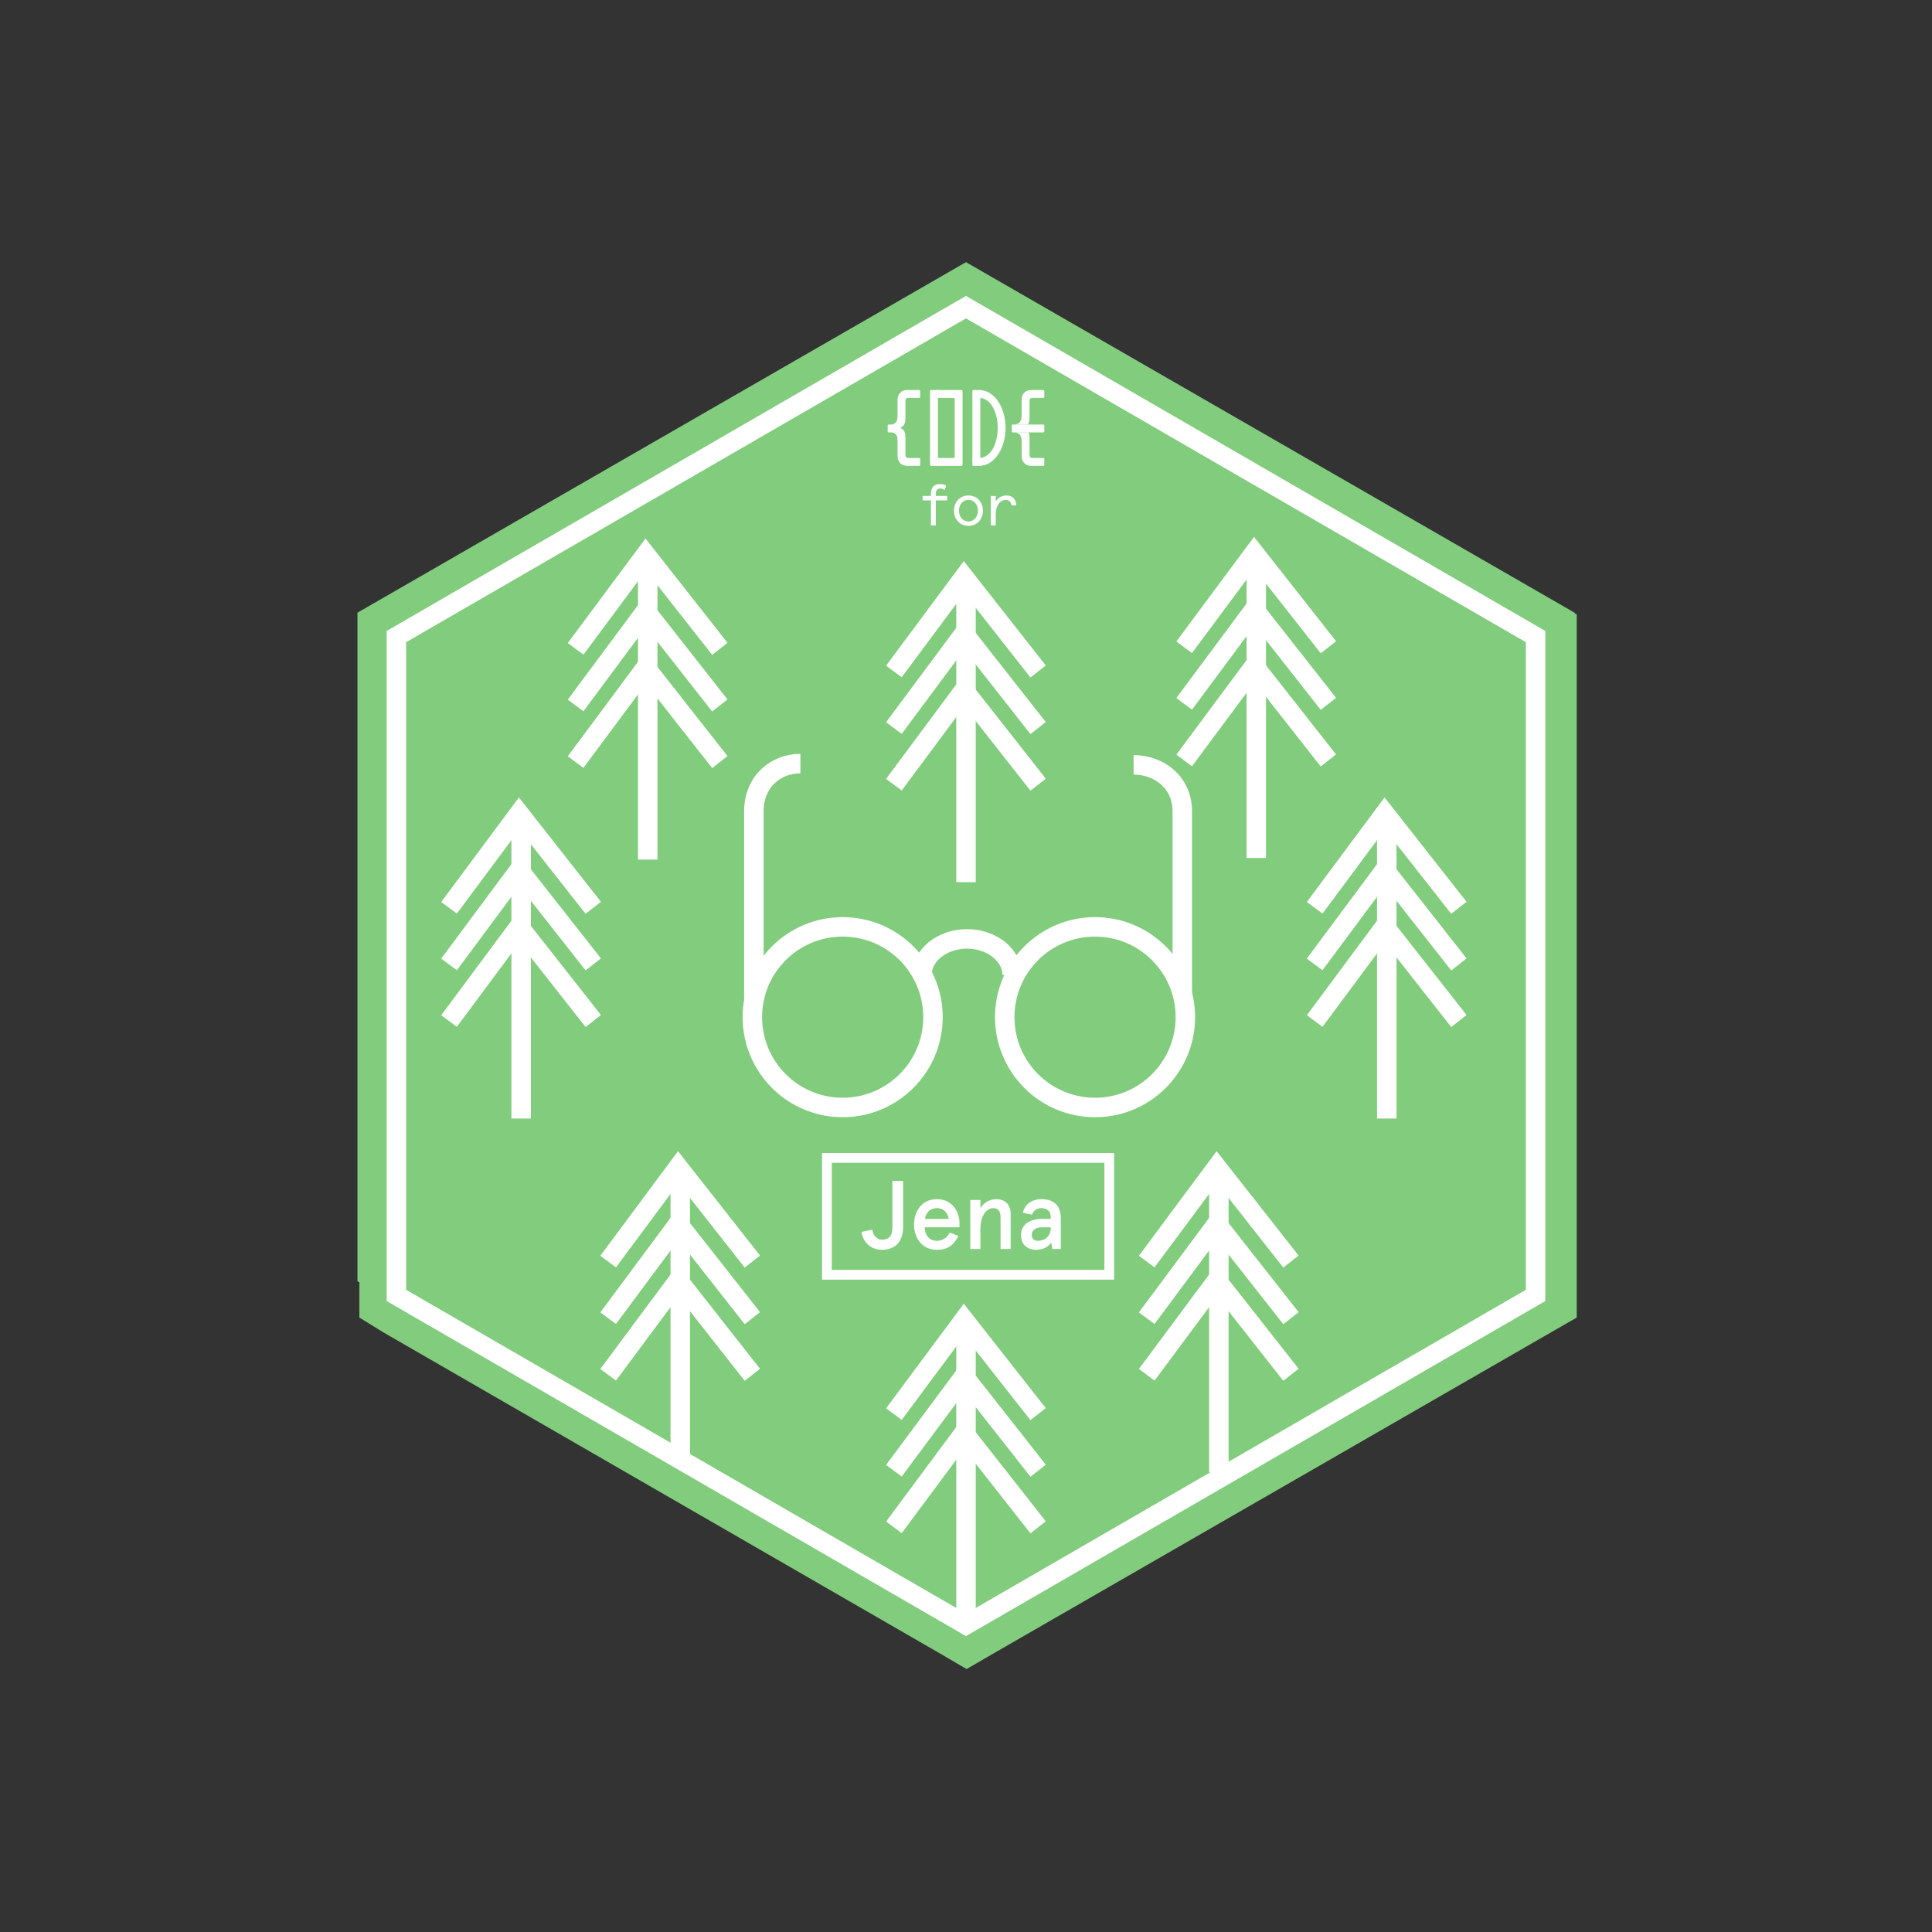 <?xml version="1.0" encoding="utf-8"?>
<!-- Generator: Adobe Illustrator 16.0.4, SVG Export Plug-In . SVG Version: 6.00 Build 0)  -->
<!DOCTYPE svg PUBLIC "-//W3C//DTD SVG 1.1//EN" "http://www.w3.org/Graphics/SVG/1.1/DTD/svg11.dtd">
<svg version="1.1" id="Ebene_1" xmlns="http://www.w3.org/2000/svg" xmlns:xlink="http://www.w3.org/1999/xlink" x="0px" y="0px"
	 width="198.425px" height="198.425px" viewBox="0 0 198.425 198.425" enable-background="new 0 0 198.425 198.425"
	 xml:space="preserve">
<rect x="0" y="0" width="198.425" height="198.425" fill="#333333" stroke="none"/>
<polygon fill="#82CC7D" points="159.308,61.6 101.841,28.504 99.234,27.006 96.629,28.504 39.347,61.6 36.911,63.104 36.911,66.116 
	36.911,132.309 36.911,135.321 39.346,136.825 96.715,169.921 99.273,171.419 101.853,169.921 159.319,136.825 161.938,135.321 
	161.938,132.309 161.938,66.116 161.938,63.104 "/>
<polygon fill="#82CC7D" points="161.712,131.589 99.212,167.589 36.712,131.589 36.712,62.925 99.212,26.925 161.712,62.925 "/>
<polygon fill="none" stroke="#FFFFFF" stroke-width="2" stroke-miterlimit="10" points="157.712,133.046 99.212,166.88 
	40.712,133.046 40.712,65.379 99.212,31.546 157.712,65.379 "/>
<rect x="84.925" y="118.925" fill="none" stroke="#FFFFFF" stroke-miterlimit="10" width="29" height="12"/>
<g>
	<path fill="#FFFFFF" d="M91.651,121.282h1.1v4.727c0,1.689-0.981,2.35-2.139,2.35c-1.25,0-1.99-0.84-2.139-1.84l1.11-0.229
		c0.119,0.638,0.468,1.029,1.029,1.029c0.629,0,1.039-0.301,1.039-1.26V121.282z"/>
	<path fill="#FFFFFF" d="M98.54,126.05h-3.569c0,0.738,0.43,1.389,1.25,1.389c0.54,0,1.059-0.299,1.319-0.85l0.89,0.35
		c-0.49,0.949-1.06,1.42-2.209,1.42c-1.66,0-2.349-1.4-2.349-2.6s0.689-2.598,2.349-2.598c1.61,0,2.319,1.309,2.319,2.438V126.05z
		 M94.991,125.181h2.449c-0.09-0.561-0.469-1.1-1.219-1.1C95.532,124.081,95.102,124.55,94.991,125.181"/>
	<path fill="#FFFFFF" d="M100.692,123.241v0.859c0.359-0.6,0.959-0.939,1.629-0.939c0.879,0,1.479,0.529,1.479,1.51v3.607h-1.039
		v-3.279c0-0.68-0.311-0.918-0.779-0.918c-0.65,0-1.289,0.77-1.289,2.158v2.039h-1.041v-5.037H100.692z"/>
	<path fill="#FFFFFF" d="M107.042,125.181h0.869v-0.221c0-0.629-0.451-0.879-0.98-0.879c-0.41,0-0.77,0.219-0.939,0.67l-0.949-0.201
		c0.211-0.85,0.93-1.389,1.898-1.389c1.17,0,2.01,0.51,2.01,1.988v3.129h-0.881l-0.1-0.66c-0.328,0.461-0.848,0.74-1.559,0.74
		c-0.842,0-1.55-0.48-1.55-1.529C104.861,125.79,105.751,125.181,107.042,125.181 M106.591,127.438c0.641,0,1.32-0.41,1.32-1.279
		v-0.109h-0.91c-0.64,0-1.039,0.299-1.039,0.779C105.962,127.169,106.151,127.438,106.591,127.438"/>
	<circle fill="none" stroke="#FFFFFF" stroke-width="2" stroke-miterlimit="10" cx="86.546" cy="104.468" r="9.275"/>
	<circle fill="none" stroke="#FFFFFF" stroke-width="2" stroke-miterlimit="10" cx="112.466" cy="104.468" r="9.275"/>
	<path fill="none" stroke="#FFFFFF" stroke-width="2" stroke-miterlimit="10" d="M103.952,100.145c0-2.043-2.082-3.72-4.654-3.72
		h0.043c-2.573,0-4.655,1.664-4.655,3.709"/>
	<path fill="none" stroke="#FFFFFF" stroke-width="2" stroke-miterlimit="10" d="M82.204,78.425c-2.572,0-4.779,1.881-4.779,4.901
		v19.221"/>
	<path fill="none" stroke="#FFFFFF" stroke-width="2" stroke-miterlimit="10" d="M116.425,78.553c2.572,0,5,1.753,5,4.773v18.914"/>
	<polyline fill="none" stroke="#FFFFFF" stroke-width="2" stroke-miterlimit="10" points="91.807,145.236 99.005,135.547 
		106.618,145.236 	"/>
	<polyline fill="none" stroke="#FFFFFF" stroke-width="2" stroke-miterlimit="10" points="91.807,151.05 99.005,141.36 
		106.618,151.05 	"/>
	<polyline fill="none" stroke="#FFFFFF" stroke-width="2" stroke-miterlimit="10" points="91.807,156.864 99.005,147.174 
		106.618,156.864 	"/>
	<line fill="none" stroke="#FFFFFF" stroke-width="2" stroke-miterlimit="10" x1="99.213" y1="135.88" x2="99.213" y2="166.88"/>
	<polyline fill="none" stroke="#FFFFFF" stroke-width="2" stroke-miterlimit="10" points="91.807,68.963 99.005,59.274 
		106.618,68.963 	"/>
	<polyline fill="none" stroke="#FFFFFF" stroke-width="2" stroke-miterlimit="10" points="91.807,74.775 99.005,65.086 
		106.618,74.775 	"/>
	<polyline fill="none" stroke="#FFFFFF" stroke-width="2" stroke-miterlimit="10" points="91.807,80.59 99.005,70.901 
		106.618,80.59 	"/>
	<line fill="none" stroke="#FFFFFF" stroke-width="2" stroke-miterlimit="10" x1="99.213" y1="59.605" x2="99.213" y2="90.605"/>
	<polyline fill="none" stroke="#FFFFFF" stroke-width="2" stroke-miterlimit="10" points="62.459,129.569 69.657,119.88 
		77.271,129.569 	"/>
	<polyline fill="none" stroke="#FFFFFF" stroke-width="2" stroke-miterlimit="10" points="62.459,135.383 69.657,125.693 
		77.271,135.383 	"/>
	<polyline fill="none" stroke="#FFFFFF" stroke-width="2" stroke-miterlimit="10" points="62.459,141.197 69.657,131.507 
		77.271,141.197 	"/>
	<line fill="none" stroke="#FFFFFF" stroke-width="2" stroke-miterlimit="10" x1="69.865" y1="120.213" x2="69.865" y2="150.185"/>
	<polyline fill="none" stroke="#FFFFFF" stroke-width="2" stroke-miterlimit="10" points="117.774,129.569 124.973,119.88 
		132.586,129.569 	"/>
	<polyline fill="none" stroke="#FFFFFF" stroke-width="2" stroke-miterlimit="10" points="117.774,135.383 124.973,125.693 
		132.586,135.383 	"/>
	<polyline fill="none" stroke="#FFFFFF" stroke-width="2" stroke-miterlimit="10" points="117.774,141.197 124.973,131.507 
		132.586,141.197 	"/>
	
		<line fill="none" stroke="#FFFFFF" stroke-width="2" stroke-miterlimit="10" x1="125.181" y1="120.213" x2="125.181" y2="151.213"/>
	<polyline fill="none" stroke="#FFFFFF" stroke-width="2" stroke-miterlimit="10" points="59.118,66.64 66.316,56.951 73.93,66.64 	
		"/>
	<polyline fill="none" stroke="#FFFFFF" stroke-width="2" stroke-miterlimit="10" points="59.118,72.452 66.316,62.763 
		73.93,72.452 	"/>
	<polyline fill="none" stroke="#FFFFFF" stroke-width="2" stroke-miterlimit="10" points="59.118,78.267 66.316,68.578 
		73.93,78.267 	"/>
	<line fill="none" stroke="#FFFFFF" stroke-width="2" stroke-miterlimit="10" x1="66.524" y1="57.282" x2="66.524" y2="88.282"/>
	<polyline fill="none" stroke="#FFFFFF" stroke-width="2" stroke-miterlimit="10" points="121.618,66.476 128.816,56.787 
		136.432,66.476 	"/>
	<polyline fill="none" stroke="#FFFFFF" stroke-width="2" stroke-miterlimit="10" points="121.618,72.288 128.816,62.599 
		136.432,72.288 	"/>
	<polyline fill="none" stroke="#FFFFFF" stroke-width="2" stroke-miterlimit="10" points="121.618,78.103 128.816,68.414 
		136.432,78.103 	"/>
	<line fill="none" stroke="#FFFFFF" stroke-width="2" stroke-miterlimit="10" x1="129.024" y1="57.118" x2="129.024" y2="88.118"/>
	<polyline fill="none" stroke="#FFFFFF" stroke-width="2" stroke-miterlimit="10" points="135.021,93.235 142.22,83.546 
		149.835,93.235 	"/>
	<polyline fill="none" stroke="#FFFFFF" stroke-width="2" stroke-miterlimit="10" points="135.021,99.049 142.22,89.36 
		149.835,99.049 	"/>
	<polyline fill="none" stroke="#FFFFFF" stroke-width="2" stroke-miterlimit="10" points="135.021,104.863 142.22,95.173 
		149.835,104.863 	"/>
	<line fill="none" stroke="#FFFFFF" stroke-width="2" stroke-miterlimit="10" x1="142.428" y1="83.879" x2="142.428" y2="114.879"/>
	<polyline fill="none" stroke="#FFFFFF" stroke-width="2" stroke-miterlimit="10" points="46.118,93.235 53.316,83.546 
		60.93,93.235 	"/>
	<polyline fill="none" stroke="#FFFFFF" stroke-width="2" stroke-miterlimit="10" points="46.118,99.049 53.316,89.36 60.93,99.049 
			"/>
	<polyline fill="none" stroke="#FFFFFF" stroke-width="2" stroke-miterlimit="10" points="46.118,104.863 53.316,95.173 
		60.93,104.863 	"/>
	<line fill="none" stroke="#FFFFFF" stroke-width="2" stroke-miterlimit="10" x1="53.524" y1="83.879" x2="53.524" y2="114.879"/>
	<path fill="#FFFFFF" d="M97.04,50.332c-0.186-0.121-0.322-0.162-0.484-0.162c-0.289,0-0.446,0.18-0.446,0.569v0.198h1.176v0.456
		H96.11v2.566h-0.502v-2.566h-0.851v-0.456h0.851v-0.185c0-0.732,0.354-1.038,0.928-1.038c0.277,0,0.463,0.071,0.631,0.174
		L97.04,50.332z"/>
	<path fill="#FFFFFF" d="M99.466,50.889c0.922,0,1.486,0.726,1.486,1.559s-0.564,1.56-1.486,1.56c-0.924,0-1.488-0.727-1.488-1.56
		S98.542,50.889,99.466,50.889 M99.466,53.552c0.617,0,0.971-0.522,0.971-1.104c0-0.581-0.354-1.103-0.971-1.103
		c-0.619,0-0.973,0.522-0.973,1.103C98.493,53.03,98.847,53.552,99.466,53.552"/>
	<path fill="#FFFFFF" d="M103.874,51.896c-0.041-0.348-0.223-0.552-0.582-0.552c-0.527,0-1.025,0.498-1.025,1.524v1.091h-0.504
		v-3.022h0.504v0.557c0.234-0.366,0.611-0.606,1.115-0.606c0.6,0,0.961,0.361,0.996,1.008H103.874z"/>
	<polygon fill="#FFFFFF" points="95.521,40.766 95.521,40.867 95.521,47.241 96.054,47.241 96.203,47.241 96.33,47.241 
		96.33,40.766 	"/>
	<path fill="#FFFFFF" d="M98.729,47.848c0.057,0,0.129-0.051,0.129-0.105v-7.584c0-0.055-0.072-0.101-0.129-0.101h-2.527
		c-0.055,0-0.075,0.022-0.075,0.051v0.151v0.506c0,0.055,0.02,0.102,0.075,0.102h1.718c0.057,0,0.129,0.044,0.129,0.099v5.967
		c0,0.055-0.072,0.104-0.129,0.104h-1.718c-0.055,0-0.075,0.019-0.075,0.047v0.152v0.506c0,0.054,0.02,0.105,0.075,0.105H98.729z"/>
	<polygon fill="#FFFFFF" points="99.87,40.766 99.87,40.867 99.87,47.241 100.55,47.241 100.681,47.241 100.681,40.766 	"/>
	<path fill="#FFFFFF" d="M100.579,47.844v-0.81c1.113,0,1.889-1.383,1.889-3.084c0-1.7-0.775-3.084-1.889-3.084v-0.808
		c1.518,0,2.697,1.746,2.697,3.892C103.276,46.097,102.097,47.844,100.579,47.844"/>
	<path fill="#FFFFFF" d="M92.183,45.355v1.115v0.36c0,0.605,0.387,1.017,0.998,1.017h0.172h0.496h0.584
		c0.029,0,0.076-0.051,0.076-0.105v-0.608c0-0.054-0.07-0.096-0.127-0.096h-0.58h-0.297h-0.183c-0.262,0-0.33-0.112-0.33-0.411
		v-0.177v-0.974v-0.594c0-0.609-0.248-0.834-0.551-0.945c0.303-0.109,0.551-0.334,0.551-0.943v-0.422v-1.07V41.25
		c0-0.294,0.058-0.382,0.33-0.382h0.228h0.289h0.594c0.029,0,0.076-0.047,0.076-0.102v-0.607c0-0.055-0.07-0.101-0.127-0.101h-0.486
		h-0.457h-0.258c-0.611,0-0.998,0.397-0.998,0.989v0.317v1.323c0,0-0.021,0.304-0.035,0.407c-0.039,0.274-0.373,0.508-0.582,0.505
		h-0.317c-0.056,0-0.078,0.043-0.078,0.099v0.607c0,0.055,0.022,0.104,0.078,0.104h0.289c0.266-0.004,0.6,0.218,0.625,0.552
		C92.17,45.057,92.183,45.355,92.183,45.355"/>
	<path fill="#FFFFFF" d="M96.202,40.058h-0.287h-0.318c-0.057,0-0.077,0.046-0.077,0.101v0.187v0.42v0.102h0.077h0.605h0.127v-0.102
		v-0.607v-0.101H96.202z"/>
	<path fill="#FFFFFF" d="M95.521,47.135v0.287v0.32c0,0.055,0.02,0.106,0.076,0.106h0.186h0.42h0.127v-0.106v-0.607v-0.097h-0.127
		h-0.606h-0.076V47.135z"/>
	<path fill="#FFFFFF" d="M100.55,40.058h-0.285h-0.32c-0.057,0-0.074,0.046-0.074,0.101v0.187v0.42v0.102h0.074h0.605h0.131v-0.102
		v-0.607v-0.101H100.55z"/>
	<path fill="#FFFFFF" d="M99.87,47.135v0.287v0.32c0,0.055,0.018,0.106,0.074,0.106h0.186h0.42h0.131v-0.106v-0.607v-0.097h-0.131
		h-0.605H99.87V47.135z"/>
	<path fill="#FFFFFF" d="M104.929,45.355v1.115v0.36c0,0.605,0.381,1.017,0.992,1.017h0.172h0.496h0.584
		c0.026,0,0.082-0.051,0.082-0.105v-0.608c0-0.054-0.076-0.096-0.133-0.096h-0.58h-0.297h-0.184c-0.262,0-0.324-0.112-0.324-0.411
		v-0.177v-0.974v-0.594c0-0.195-0.057-0.373-0.102-0.474h-1.357c0.373,0.101,0.531,0.234,0.609,0.558
		C104.925,45.128,104.929,45.355,104.929,45.355"/>
	<path fill="#FFFFFF" d="M104.872,43.094c-0.078,0.265-0.254,0.403-0.566,0.505h1.275c0.078-0.202,0.156-0.337,0.156-0.606v-0.42
		v-1.07v-0.254c0-0.294,0.053-0.382,0.324-0.382h0.229h0.289h0.594c0.027,0,0.082-0.046,0.082-0.101v-0.608
		c0-0.054-0.076-0.1-0.133-0.1h-0.486h-0.457h-0.258c-0.611,0-0.992,0.396-0.992,0.989v0.317v1.323
		C104.929,42.687,104.911,42.961,104.872,43.094"/>
	<path fill="#FFFFFF" d="M105.069,44.01c0.205,0.074,0.428,0.195,0.566,0.398h1.486c0.057,0,0.133-0.048,0.133-0.103v-0.607
		c0-0.056-0.076-0.1-0.133-0.1h-1.541C105.479,43.801,105.237,43.948,105.069,44.01"/>
	<path fill="#FFFFFF" d="M103.987,43.599c-0.055,0-0.07,0.044-0.07,0.099v0.607c0,0.055,0.016,0.104,0.07,0.104h0.291h1.357
		c-0.092-0.204-0.316-0.342-0.479-0.405c0.168-0.062,0.322-0.203,0.424-0.405h-1.275H103.987z"/>
</g>
</svg>
